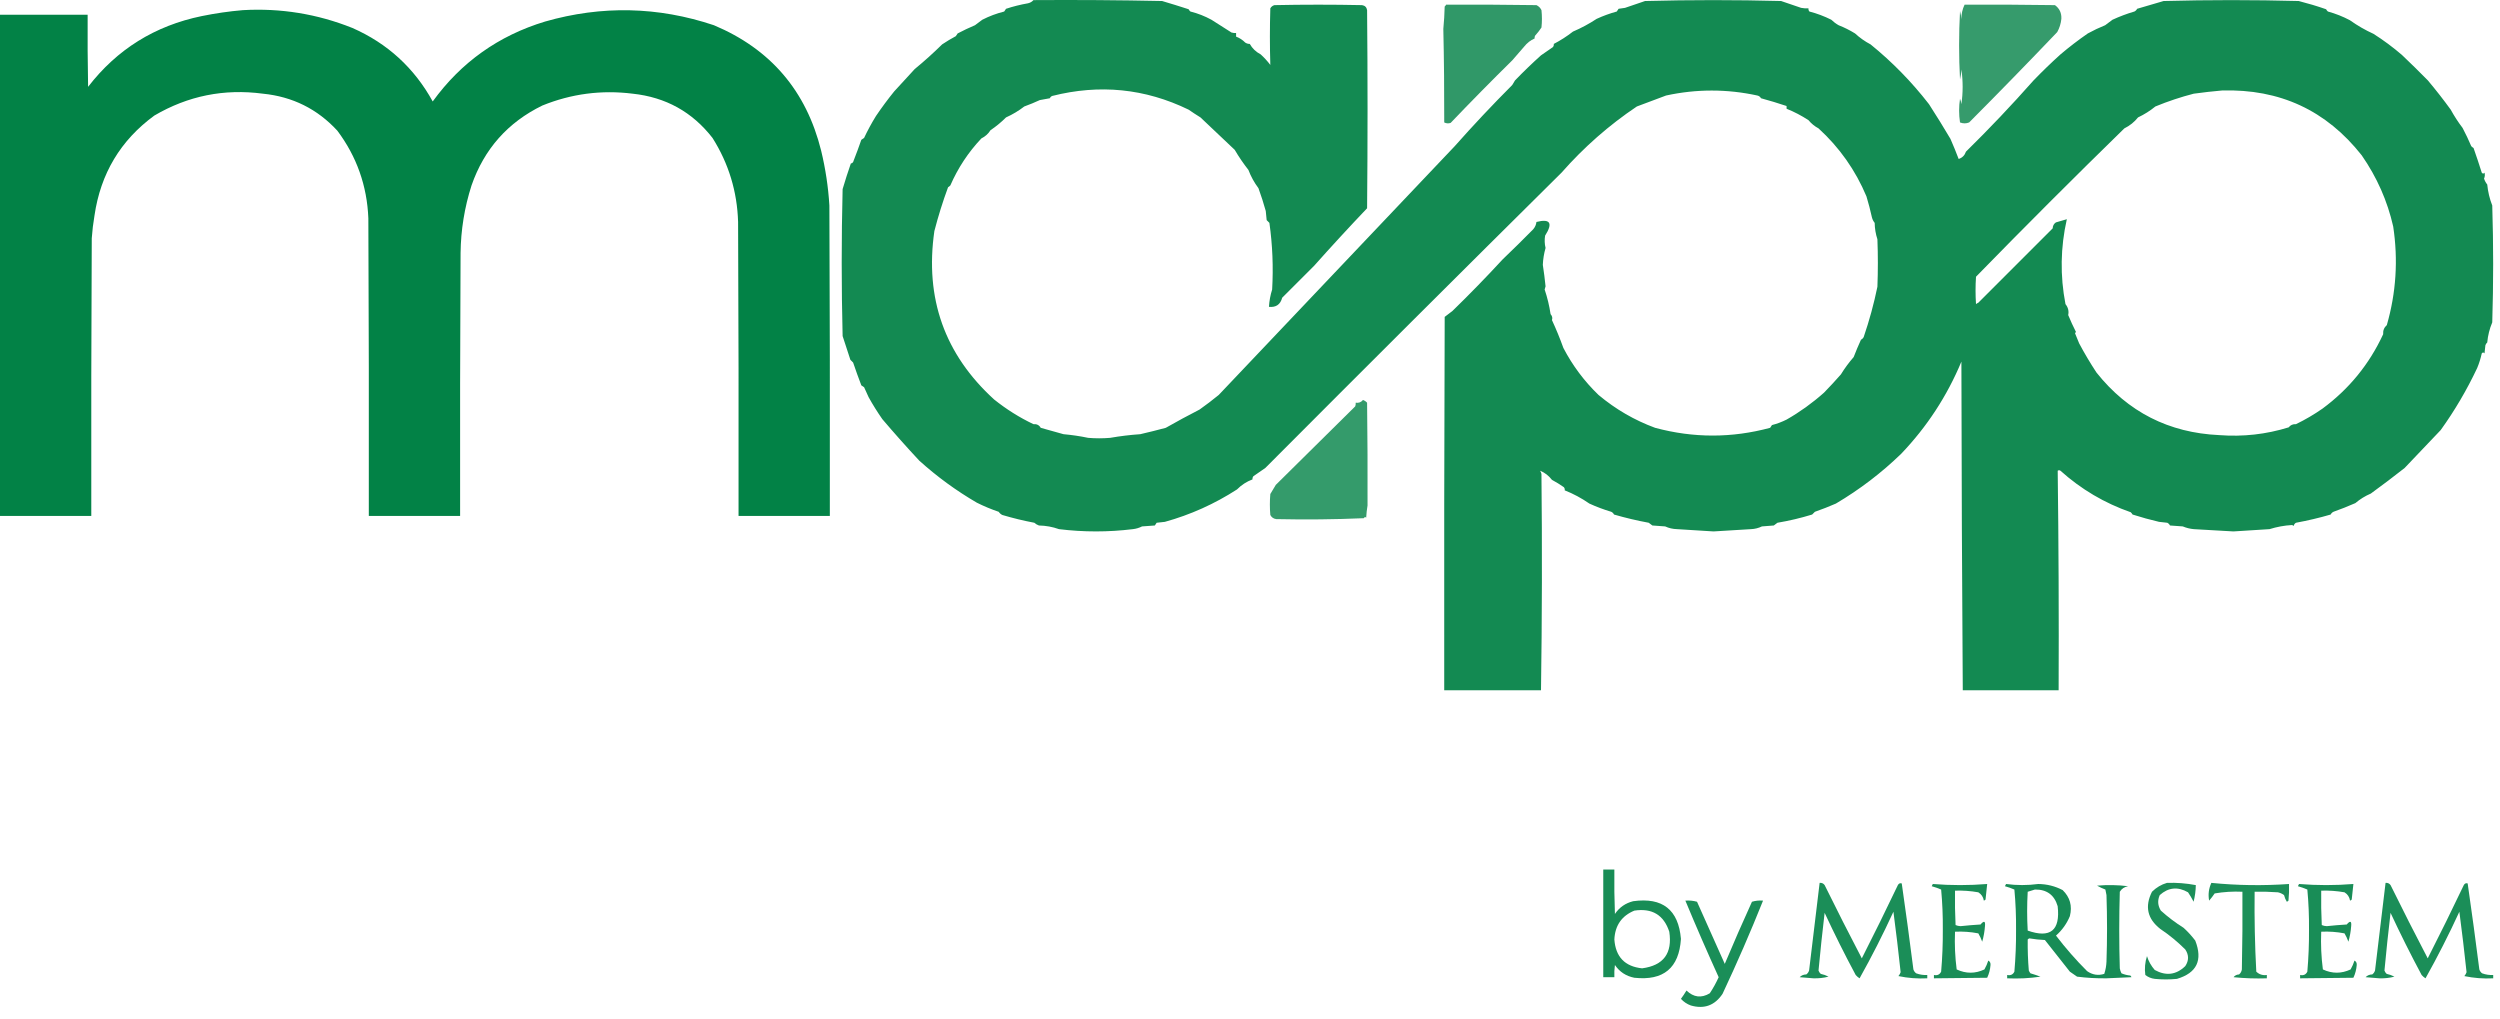 <svg width="184" height="75" viewBox="0 0 184 75" fill="none" xmlns="http://www.w3.org/2000/svg">
<path opacity="0.923" fill-rule="evenodd" clip-rule="evenodd" d="M76.06 0.008C79.218 -0.014 82.376 0.008 85.533 0.075C86.189 0.269 86.839 0.471 87.482 0.68C87.514 0.746 87.559 0.802 87.616 0.848C88.155 0.983 88.671 1.185 89.162 1.453C89.652 1.766 90.145 2.08 90.64 2.394C90.749 2.426 90.862 2.438 90.976 2.427C90.976 2.517 90.976 2.607 90.976 2.696C91.227 2.789 91.452 2.934 91.648 3.133C91.75 3.201 91.862 3.234 91.984 3.233C92.167 3.562 92.436 3.819 92.79 4.006C93.05 4.243 93.285 4.501 93.496 4.779C93.454 3.393 93.454 2.004 93.496 0.613C93.563 0.495 93.664 0.416 93.798 0.378C95.948 0.333 98.098 0.333 100.248 0.378C100.461 0.411 100.584 0.534 100.618 0.747C100.663 5.607 100.663 10.468 100.618 15.328C99.296 16.717 97.997 18.128 96.721 19.561C95.941 20.341 95.156 21.125 94.369 21.912C94.237 22.414 93.913 22.637 93.395 22.584C93.42 22.149 93.499 21.724 93.63 21.308C93.724 19.664 93.657 18.028 93.428 16.403C93.361 16.336 93.294 16.268 93.227 16.201C93.205 15.977 93.182 15.753 93.16 15.529C93.002 14.96 92.822 14.4 92.622 13.85C92.313 13.437 92.066 12.989 91.883 12.506C91.514 12.036 91.178 11.544 90.875 11.028C90.033 10.231 89.193 9.436 88.355 8.642C88.056 8.458 87.765 8.267 87.482 8.071C84.282 6.514 80.933 6.178 77.437 7.063C77.358 7.098 77.303 7.153 77.269 7.231C77.021 7.269 76.775 7.314 76.53 7.366C76.156 7.539 75.775 7.696 75.388 7.836C74.979 8.153 74.531 8.422 74.044 8.642C73.696 8.991 73.315 9.304 72.902 9.583C72.737 9.846 72.513 10.047 72.23 10.188C71.266 11.208 70.505 12.361 69.945 13.648C69.895 13.701 69.839 13.745 69.777 13.782C69.386 14.844 69.05 15.919 68.769 17.008C68.058 21.952 69.525 26.084 73.17 29.404C74.067 30.122 75.029 30.727 76.06 31.218C76.304 31.197 76.483 31.287 76.597 31.487C77.157 31.637 77.717 31.794 78.277 31.957C78.887 32.011 79.492 32.1 80.091 32.226C80.629 32.271 81.166 32.271 81.704 32.226C82.437 32.098 83.176 32.008 83.921 31.957C84.555 31.812 85.182 31.654 85.802 31.487C86.617 31.023 87.446 30.575 88.288 30.143C88.771 29.801 89.241 29.443 89.699 29.068C95.495 22.959 101.285 16.856 107.068 10.759C108.433 9.217 109.844 7.717 111.301 6.257C111.368 6.145 111.435 6.033 111.503 5.921C112.121 5.281 112.759 4.665 113.418 4.073C113.708 3.872 114 3.67 114.291 3.469C114.347 3.401 114.37 3.322 114.358 3.233C114.851 2.977 115.322 2.675 115.769 2.326C116.383 2.063 116.965 1.749 117.516 1.386C117.999 1.165 118.491 0.986 118.994 0.848C119.039 0.781 119.084 0.714 119.129 0.647C119.285 0.624 119.443 0.602 119.599 0.579C120.09 0.404 120.582 0.236 121.077 0.075C124.415 -0.014 127.751 -0.014 131.089 0.075C131.584 0.236 132.076 0.404 132.567 0.579C132.745 0.613 132.924 0.624 133.104 0.613C133.093 0.702 133.115 0.78 133.172 0.848C133.729 0.991 134.266 1.193 134.784 1.453C134.947 1.611 135.126 1.746 135.322 1.856C135.744 2.022 136.147 2.224 136.531 2.461C136.876 2.779 137.257 3.048 137.673 3.267C139.267 4.559 140.701 6.026 141.974 7.668C142.518 8.51 143.044 9.361 143.553 10.221C143.767 10.708 143.968 11.201 144.157 11.7C144.422 11.614 144.601 11.435 144.695 11.162C146.412 9.475 148.07 7.728 149.667 5.921C150.304 5.262 150.964 4.624 151.649 4.006C152.294 3.459 152.966 2.944 153.665 2.461C154.077 2.234 154.503 2.032 154.941 1.856C155.121 1.722 155.299 1.587 155.479 1.453C156.004 1.211 156.541 1.009 157.091 0.848C157.181 0.803 157.248 0.736 157.293 0.647C157.943 0.456 158.593 0.266 159.242 0.075C162.556 -0.014 165.871 -0.014 169.186 0.075C169.867 0.249 170.539 0.45 171.201 0.68C171.234 0.746 171.278 0.802 171.336 0.848C171.895 1.001 172.432 1.214 172.948 1.486C173.497 1.878 174.079 2.213 174.695 2.494C175.428 2.961 176.122 3.476 176.778 4.04C177.432 4.66 178.07 5.287 178.693 5.921C179.279 6.619 179.839 7.335 180.373 8.071C180.631 8.542 180.922 8.99 181.246 9.415C181.478 9.855 181.691 10.303 181.885 10.759C181.934 10.812 181.991 10.856 182.053 10.893C182.264 11.492 182.466 12.097 182.657 12.707C182.725 12.797 182.792 12.797 182.859 12.707C182.901 12.856 182.89 13.002 182.825 13.144C182.878 13.305 182.956 13.45 183.061 13.581C183.113 14.117 183.237 14.632 183.43 15.126C183.519 17.993 183.519 20.86 183.43 23.727C183.231 24.2 183.108 24.692 183.061 25.205C182.999 25.261 182.954 25.328 182.926 25.406C182.904 25.608 182.881 25.809 182.859 26.011C182.792 25.922 182.725 25.922 182.657 26.011C182.577 26.381 182.465 26.739 182.321 27.086C181.56 28.699 180.665 30.223 179.634 31.655C178.749 32.584 177.865 33.514 176.98 34.444C176.163 35.087 175.335 35.714 174.494 36.325C174.077 36.504 173.696 36.739 173.352 37.03C172.818 37.264 172.281 37.477 171.739 37.669C171.65 37.714 171.582 37.781 171.537 37.87C170.698 38.115 169.847 38.316 168.984 38.475C168.893 38.527 168.838 38.605 168.816 38.71C168.779 38.675 168.734 38.652 168.682 38.643C168.121 38.676 167.572 38.777 167.036 38.945C166.151 39.002 165.266 39.059 164.382 39.113C163.407 39.059 162.433 39.004 161.459 38.945C161.18 38.92 160.911 38.852 160.653 38.744C160.339 38.721 160.026 38.699 159.712 38.676C159.667 38.587 159.6 38.52 159.51 38.475C159.309 38.453 159.107 38.43 158.906 38.408C158.248 38.254 157.599 38.075 156.957 37.87C156.92 37.808 156.876 37.752 156.823 37.702C154.891 37.028 153.166 36.008 151.649 34.645C151.582 34.6 151.515 34.6 151.447 34.645C151.515 40.027 151.537 45.413 151.515 50.804C149.163 50.804 146.811 50.804 144.46 50.804C144.404 42.743 144.37 34.681 144.359 26.616C143.305 29.146 141.827 31.409 139.924 33.402C138.473 34.807 136.872 36.027 135.12 37.064C134.612 37.284 134.097 37.486 133.575 37.669C133.508 37.736 133.44 37.803 133.373 37.87C132.537 38.127 131.686 38.329 130.82 38.475C130.731 38.542 130.64 38.609 130.551 38.676C130.26 38.699 129.969 38.721 129.678 38.744C129.424 38.867 129.155 38.934 128.871 38.945C127.954 39.005 127.035 39.061 126.117 39.113C125.22 39.063 124.325 39.007 123.429 38.945C123.123 38.938 122.832 38.871 122.555 38.744C122.242 38.721 121.929 38.699 121.615 38.676C121.525 38.609 121.435 38.542 121.346 38.475C120.485 38.316 119.634 38.115 118.793 37.87C118.748 37.781 118.681 37.714 118.591 37.669C118.038 37.504 117.501 37.302 116.979 37.064C116.406 36.666 115.801 36.342 115.164 36.09C115.176 36.001 115.154 35.922 115.097 35.855C114.817 35.658 114.526 35.48 114.224 35.317C113.982 35.005 113.69 34.781 113.35 34.645C113.397 34.717 113.43 34.795 113.451 34.88C113.506 40.189 113.495 45.497 113.418 50.804C111.044 50.804 108.669 50.804 106.295 50.804C106.284 41.644 106.295 32.483 106.329 23.323C106.519 23.178 106.71 23.032 106.9 22.887C108.169 21.652 109.4 20.387 110.596 19.09C111.356 18.363 112.107 17.624 112.846 16.873C112.98 16.717 113.059 16.538 113.082 16.336C114.097 16.079 114.31 16.415 113.72 17.343C113.669 17.648 113.681 17.951 113.753 18.25C113.637 18.657 113.569 19.072 113.552 19.494C113.632 20.016 113.699 20.542 113.753 21.073C113.726 21.149 113.704 21.228 113.686 21.308C113.885 21.899 114.03 22.504 114.123 23.122C114.244 23.257 114.278 23.403 114.224 23.559C114.533 24.227 114.813 24.91 115.064 25.608C115.739 26.903 116.601 28.056 117.651 29.068C118.909 30.122 120.298 30.929 121.816 31.487C124.642 32.248 127.464 32.248 130.282 31.487C130.327 31.42 130.372 31.353 130.417 31.285C130.788 31.189 131.146 31.055 131.492 30.882C132.471 30.324 133.389 29.663 134.247 28.9C134.673 28.463 135.087 28.015 135.49 27.556C135.767 27.105 136.081 26.68 136.43 26.28C136.597 25.846 136.776 25.421 136.968 25.003C137.057 24.958 137.124 24.891 137.169 24.802C137.585 23.584 137.921 22.352 138.177 21.106C138.222 19.942 138.222 18.777 138.177 17.612C138.05 17.22 137.982 16.817 137.976 16.403C137.879 16.284 137.812 16.149 137.774 16C137.66 15.48 137.526 14.965 137.371 14.454C136.562 12.526 135.386 10.857 133.843 9.449C133.555 9.294 133.309 9.092 133.104 8.844C132.59 8.509 132.052 8.228 131.492 8.004C131.492 7.937 131.492 7.87 131.492 7.802C130.875 7.596 130.248 7.405 129.61 7.231C129.551 7.125 129.462 7.058 129.342 7.03C127.103 6.543 124.863 6.543 122.623 7.03C121.908 7.298 121.191 7.567 120.473 7.836C118.424 9.211 116.576 10.835 114.929 12.707C107.641 19.928 100.373 27.174 93.126 34.444C92.835 34.645 92.543 34.847 92.252 35.048C92.196 35.116 92.174 35.195 92.185 35.283C91.752 35.445 91.371 35.691 91.043 36.023C89.39 37.09 87.621 37.885 85.735 38.408C85.533 38.43 85.332 38.453 85.13 38.475C85.085 38.542 85.041 38.609 84.996 38.676C84.682 38.699 84.369 38.721 84.055 38.744C83.844 38.851 83.62 38.918 83.383 38.945C81.569 39.168 79.755 39.168 77.941 38.945C77.465 38.775 76.973 38.686 76.463 38.676C76.338 38.631 76.225 38.564 76.127 38.475C75.334 38.325 74.55 38.134 73.775 37.904C73.664 37.851 73.575 37.773 73.506 37.669C72.957 37.484 72.419 37.259 71.894 36.997C70.381 36.116 68.97 35.086 67.661 33.906C66.733 32.91 65.826 31.892 64.939 30.849C64.577 30.329 64.241 29.792 63.932 29.236C63.819 28.99 63.708 28.744 63.596 28.497C63.529 28.452 63.461 28.408 63.394 28.363C63.182 27.808 62.981 27.248 62.789 26.683C62.722 26.616 62.655 26.549 62.588 26.481C62.402 25.896 62.211 25.314 62.017 24.734C61.927 21.128 61.927 17.523 62.017 13.917C62.204 13.282 62.406 12.655 62.621 12.035C62.734 12.013 62.801 11.946 62.823 11.834C63.024 11.322 63.214 10.807 63.394 10.289C63.461 10.243 63.529 10.199 63.596 10.154C63.856 9.602 64.147 9.064 64.469 8.542C64.891 7.918 65.339 7.313 65.813 6.727C66.319 6.177 66.823 5.628 67.325 5.081C68.026 4.506 68.698 3.901 69.341 3.267C69.665 3.049 70.001 2.847 70.348 2.662C70.393 2.595 70.438 2.528 70.483 2.461C70.901 2.24 71.327 2.039 71.759 1.856C71.939 1.722 72.118 1.587 72.297 1.453C72.81 1.19 73.348 0.989 73.909 0.848C73.954 0.781 73.999 0.714 74.044 0.647C74.571 0.473 75.108 0.339 75.656 0.243C75.826 0.204 75.96 0.126 76.06 0.008ZM163.542 6.66C167.792 6.535 171.218 8.125 173.822 11.431C174.943 13.045 175.715 14.792 176.14 16.672C176.511 19.133 176.354 21.552 175.67 23.928C175.471 24.103 175.381 24.327 175.401 24.6C174.378 26.809 172.889 28.635 170.933 30.076C170.316 30.506 169.666 30.887 168.984 31.218C168.757 31.206 168.578 31.284 168.447 31.453C166.787 31.968 165.085 32.158 163.34 32.025C159.625 31.855 156.612 30.321 154.303 27.422C153.84 26.719 153.415 26.003 153.026 25.272C152.927 25.028 152.826 24.782 152.724 24.533C152.738 24.493 152.76 24.46 152.791 24.432C152.586 24.028 152.395 23.614 152.22 23.189C152.281 22.895 152.213 22.626 152.019 22.383C151.616 20.293 151.65 18.21 152.119 16.134C151.851 16.208 151.582 16.287 151.313 16.369C151.16 16.474 151.083 16.619 151.078 16.806C149.254 18.63 147.429 20.455 145.602 22.282C145.54 22.307 145.484 22.34 145.434 22.383C145.389 21.711 145.389 21.039 145.434 20.367C149.023 16.688 152.663 13.049 156.352 9.449C156.75 9.252 157.086 8.984 157.36 8.642C157.818 8.425 158.243 8.156 158.637 7.836C159.565 7.454 160.506 7.141 161.459 6.895C162.161 6.799 162.856 6.72 163.542 6.66Z" fill="#008145"/>
<path opacity="0.809" fill-rule="evenodd" clip-rule="evenodd" d="M106.43 0.345C108.647 0.333 110.865 0.345 113.082 0.378C113.25 0.457 113.373 0.58 113.452 0.748C113.497 1.173 113.497 1.599 113.452 2.024C113.311 2.238 113.154 2.44 112.981 2.629C112.949 2.693 112.937 2.76 112.948 2.831C112.647 2.962 112.389 3.164 112.175 3.435C111.888 3.767 111.597 4.103 111.301 4.443C109.763 5.958 108.252 7.493 106.766 9.046C106.605 9.1 106.448 9.089 106.296 9.012C106.302 6.714 106.28 4.418 106.229 2.125C106.282 1.579 106.315 1.03 106.329 0.479C106.378 0.443 106.411 0.398 106.43 0.345Z" fill="#008145"/>
<path opacity="0.786" fill-rule="evenodd" clip-rule="evenodd" d="M144.593 0.345C146.811 0.333 149.028 0.345 151.245 0.378C151.581 0.623 151.737 0.959 151.716 1.386C151.683 1.731 151.582 2.056 151.413 2.36C149.277 4.599 147.116 6.816 144.929 9.012C144.706 9.102 144.481 9.102 144.257 9.012C144.168 8.43 144.168 7.848 144.257 7.265C144.312 7.394 144.345 7.529 144.358 7.668C144.481 6.818 144.481 5.967 144.358 5.115C144.347 5.364 144.313 5.611 144.257 5.854C144.168 4.174 144.168 2.495 144.257 0.815C144.313 1.013 144.346 1.215 144.358 1.42C144.354 1.039 144.431 0.681 144.593 0.345Z" fill="#008145"/>
<path opacity="0.992" fill-rule="evenodd" clip-rule="evenodd" d="M17.873 0.747C20.66 0.588 23.348 1.024 25.936 2.058C28.517 3.195 30.488 4.997 31.848 7.467C33.937 4.584 36.692 2.625 40.113 1.587C44.287 0.391 48.43 0.481 52.543 1.856C56.714 3.609 59.345 6.688 60.438 11.095C60.758 12.421 60.96 13.764 61.043 15.126C61.076 22.741 61.088 30.356 61.076 37.971C58.837 37.971 56.597 37.971 54.357 37.971C54.369 30.759 54.357 23.547 54.324 16.336C54.257 14.097 53.63 12.036 52.442 10.154C50.957 8.241 48.997 7.154 46.563 6.895C44.268 6.609 42.051 6.899 39.911 7.769C37.372 9.01 35.636 10.969 34.704 13.648C34.188 15.265 33.919 16.922 33.898 18.62C33.864 25.07 33.853 31.521 33.864 37.971C31.625 37.971 29.384 37.971 27.145 37.971C27.156 30.669 27.145 23.369 27.111 16.067C27.015 13.671 26.253 11.521 24.827 9.617C23.355 8.02 21.529 7.112 19.351 6.895C16.493 6.516 13.828 7.054 11.355 8.508C8.87 10.329 7.403 12.781 6.954 15.865C6.859 16.422 6.792 16.982 6.753 17.545C6.719 24.354 6.708 31.163 6.719 37.971C4.48 37.971 2.239 37.971 0 37.971C0 25.675 0 13.379 0 1.083C2.15 1.083 4.3 1.083 6.45 1.083C6.439 2.853 6.45 4.622 6.484 6.391C8.613 3.629 11.402 1.893 14.849 1.184C15.858 0.978 16.866 0.832 17.873 0.747Z" fill="#008145"/>
<path opacity="0.796" fill-rule="evenodd" clip-rule="evenodd" d="M100.316 29.438C100.432 29.48 100.533 29.547 100.618 29.64C100.649 32.165 100.661 34.684 100.651 37.199C100.601 37.498 100.567 37.8 100.551 38.106C100.49 38.028 100.433 38.039 100.383 38.139C98.233 38.232 96.083 38.254 93.932 38.206C93.734 38.18 93.588 38.079 93.496 37.904C93.451 37.389 93.451 36.874 93.496 36.359C93.63 36.135 93.764 35.91 93.899 35.687C95.845 33.761 97.793 31.835 99.744 29.908C99.777 29.822 99.789 29.732 99.778 29.64C100.002 29.672 100.181 29.605 100.316 29.438Z" fill="#008145"/>
<path opacity="0.905" fill-rule="evenodd" clip-rule="evenodd" d="M118 64C118.272 64 118.545 64 118.817 64C118.803 65.09 118.817 66.178 118.858 67.267C119.185 66.783 119.634 66.47 120.205 66.328C122.364 66.03 123.535 66.956 123.717 69.104C123.58 71.244 122.436 72.197 120.287 71.963C119.678 71.843 119.201 71.529 118.858 71.024C118.817 71.322 118.803 71.621 118.817 71.922C118.545 71.922 118.272 71.922 118 71.922C118 69.282 118 66.64 118 64ZM120.287 67.022C121.595 66.824 122.453 67.341 122.859 68.574C123.101 70.162 122.435 71.06 120.858 71.269C119.593 71.137 118.911 70.429 118.817 69.145C118.867 68.115 119.357 67.406 120.287 67.022Z" fill="#008145"/>
<path opacity="0.891" fill-rule="evenodd" clip-rule="evenodd" d="M133.925 64.98C134.08 64.964 134.202 65.017 134.293 65.143C135.184 66.953 136.096 68.75 137.029 70.534C137.936 68.751 138.821 66.954 139.683 65.143C139.752 65.02 139.846 64.979 139.969 65.021C140.272 67.125 140.558 69.234 140.826 71.35C140.865 71.467 140.932 71.562 141.03 71.636C141.294 71.734 141.566 71.775 141.847 71.759C141.847 71.84 141.847 71.922 141.847 72.004C141.13 72.041 140.422 71.987 139.724 71.84C139.796 71.754 139.85 71.66 139.887 71.554C139.729 70.066 139.551 68.582 139.356 67.103C138.587 68.778 137.757 70.411 136.865 72.004C136.758 71.937 136.663 71.856 136.579 71.759C135.774 70.257 135.012 68.733 134.293 67.185C134.125 68.6 133.975 70.015 133.843 71.432C133.878 71.527 133.932 71.609 134.007 71.677C134.21 71.719 134.4 71.788 134.579 71.881C134.225 71.974 133.857 72.015 133.476 72.004C133.135 71.977 132.796 71.949 132.455 71.922C132.582 71.789 132.746 71.721 132.945 71.718C133.043 71.644 133.111 71.549 133.149 71.432C133.405 69.279 133.664 67.129 133.925 64.98Z" fill="#008145"/>
<path opacity="0.889" fill-rule="evenodd" clip-rule="evenodd" d="M159.488 64.98C160.204 64.955 160.911 65.01 161.612 65.144C161.605 65.558 161.55 65.966 161.449 66.368C161.33 66.134 161.194 65.903 161.04 65.674C160.288 65.243 159.594 65.311 158.958 65.879C158.782 66.273 158.81 66.654 159.039 67.022C159.56 67.493 160.119 67.915 160.713 68.288C161.03 68.576 161.315 68.89 161.571 69.227C162.135 70.673 161.685 71.612 160.223 72.045C159.679 72.099 159.135 72.099 158.59 72.045C158.329 72.012 158.098 71.917 157.896 71.759C157.831 71.287 157.872 70.824 158.018 70.37C158.131 70.744 158.321 71.084 158.59 71.391C159.42 71.847 160.169 71.752 160.836 71.105C161.108 70.697 161.108 70.289 160.836 69.88C160.271 69.315 159.658 68.811 158.998 68.37C158.046 67.625 157.842 66.713 158.386 65.633C158.704 65.319 159.071 65.101 159.488 64.98Z" fill="#008145"/>
<path opacity="0.889" fill-rule="evenodd" clip-rule="evenodd" d="M162.755 64.98C164.657 65.169 166.562 65.196 168.472 65.062C168.486 65.471 168.472 65.879 168.431 66.287C168.398 66.324 168.357 66.351 168.309 66.368C168.217 66.216 168.149 66.052 168.105 65.878C167.97 65.779 167.821 65.711 167.656 65.674C167.085 65.633 166.513 65.62 165.94 65.633C165.918 67.595 165.958 69.555 166.063 71.514C166.279 71.72 166.537 71.802 166.839 71.759C166.839 71.84 166.839 71.922 166.839 72.004C166.02 72.031 165.204 72.004 164.389 71.922C164.488 71.794 164.624 71.726 164.797 71.718C164.911 71.622 164.979 71.5 165.001 71.35C165.042 69.445 165.056 67.54 165.042 65.633C164.354 65.6 163.674 65.641 163 65.756C162.873 65.944 162.737 66.12 162.592 66.287C162.508 65.836 162.563 65.401 162.755 64.98Z" fill="#008145"/>
<path opacity="0.891" fill-rule="evenodd" clip-rule="evenodd" d="M175.577 64.98C175.732 64.964 175.854 65.018 175.945 65.144C176.836 66.954 177.748 68.75 178.681 70.534C179.588 68.751 180.474 66.954 181.335 65.144C181.404 65.02 181.499 64.98 181.621 65.021C181.924 67.125 182.21 69.235 182.479 71.351C182.517 71.468 182.585 71.563 182.683 71.636C182.947 71.734 183.219 71.775 183.5 71.759C183.5 71.841 183.5 71.922 183.5 72.004C182.782 72.042 182.074 71.988 181.376 71.841C181.448 71.755 181.503 71.66 181.539 71.555C181.381 70.066 181.204 68.583 181.009 67.104C180.239 68.778 179.409 70.412 178.518 72.004C178.411 71.938 178.315 71.856 178.232 71.759C177.427 70.257 176.665 68.733 175.945 67.186C175.778 68.6 175.627 70.015 175.496 71.432C175.53 71.528 175.585 71.61 175.659 71.677C175.863 71.72 176.053 71.788 176.231 71.882C175.877 71.975 175.51 72.016 175.128 72.004C174.788 71.977 174.448 71.949 174.107 71.922C174.235 71.789 174.398 71.722 174.597 71.718C174.695 71.645 174.763 71.549 174.802 71.432C175.057 69.279 175.316 67.129 175.577 64.98Z" fill="#008145"/>
<path opacity="0.902" fill-rule="evenodd" clip-rule="evenodd" d="M142.255 65.062C143.589 65.17 144.923 65.17 146.257 65.062C146.22 65.443 146.179 65.824 146.135 66.205C146.101 66.243 146.061 66.27 146.012 66.287C145.967 66.017 145.83 65.813 145.604 65.674C145.036 65.574 144.465 65.533 143.889 65.552C143.875 66.397 143.889 67.24 143.93 68.084C144.044 68.135 144.167 68.161 144.297 68.165C144.786 68.113 145.276 68.072 145.767 68.043C146.025 67.742 146.133 67.782 146.094 68.165C146.065 68.556 145.998 68.937 145.89 69.309C145.815 69.095 145.719 68.891 145.604 68.696C145.038 68.587 144.466 68.546 143.889 68.574C143.851 69.508 143.892 70.433 144.011 71.351C144.692 71.67 145.372 71.67 146.053 71.351C146.171 71.142 146.266 70.924 146.339 70.697C146.461 70.767 146.515 70.875 146.502 71.024C146.477 71.356 146.395 71.668 146.257 71.963C144.946 71.976 143.639 71.99 142.337 72.004C142.337 71.922 142.337 71.841 142.337 71.759C142.586 71.811 142.763 71.73 142.868 71.514C142.957 70.483 142.998 69.448 142.991 68.41C143 67.426 142.959 66.446 142.868 65.47C142.643 65.373 142.412 65.291 142.174 65.225C142.203 65.17 142.231 65.115 142.255 65.062Z" fill="#008145"/>
<path opacity="0.91" fill-rule="evenodd" clip-rule="evenodd" d="M147.646 65.062C148.436 65.167 149.225 65.167 150.015 65.062C150.654 65.069 151.254 65.218 151.811 65.511C152.354 66.039 152.531 66.678 152.342 67.43C152.113 67.983 151.773 68.46 151.321 68.86C152.023 69.779 152.785 70.651 153.608 71.473C154.001 71.749 154.423 71.818 154.874 71.677C154.97 71.387 155.024 71.088 155.037 70.779C155.092 69.145 155.092 67.512 155.037 65.879C155.01 65.742 154.983 65.607 154.956 65.47C154.743 65.39 154.539 65.296 154.343 65.184C155.107 65.117 155.869 65.13 156.63 65.225C156.36 65.271 156.155 65.407 156.017 65.634C155.963 67.512 155.963 69.391 156.017 71.269C156.039 71.4 156.08 71.522 156.14 71.636C156.347 71.725 156.565 71.78 156.793 71.8C156.831 71.833 156.858 71.874 156.875 71.922C156.262 71.949 155.65 71.977 155.037 72.004C154.311 72.013 153.59 71.972 152.873 71.882C152.696 71.759 152.519 71.636 152.342 71.514C151.73 70.738 151.117 69.962 150.505 69.186C150.119 69.168 149.738 69.128 149.361 69.064C149.313 69.081 149.272 69.108 149.239 69.145C149.231 69.907 149.257 70.67 149.32 71.432C149.351 71.507 149.391 71.575 149.443 71.636C149.694 71.71 149.939 71.792 150.178 71.882C149.375 72.002 148.558 72.042 147.728 72.004C147.728 71.922 147.728 71.841 147.728 71.759C147.977 71.811 148.153 71.73 148.259 71.514C148.348 70.483 148.389 69.448 148.381 68.41C148.39 67.426 148.349 66.446 148.259 65.47C148.034 65.373 147.803 65.291 147.564 65.225C147.594 65.17 147.622 65.115 147.646 65.062ZM149.77 65.47C150.639 65.457 151.198 65.865 151.444 66.695C151.647 68.481 150.912 69.079 149.239 68.492C149.184 67.539 149.184 66.587 149.239 65.634C149.425 65.583 149.601 65.529 149.77 65.47Z" fill="#008145"/>
<path opacity="0.902" fill-rule="evenodd" clip-rule="evenodd" d="M169.208 65.062C170.541 65.17 171.875 65.17 173.21 65.062C173.172 65.443 173.131 65.824 173.087 66.205C173.054 66.243 173.013 66.27 172.964 66.287C172.919 66.017 172.782 65.813 172.556 65.674C171.989 65.574 171.417 65.533 170.841 65.552C170.827 66.397 170.841 67.24 170.882 68.084C170.996 68.135 171.119 68.161 171.249 68.165C171.739 68.113 172.229 68.072 172.719 68.043C172.977 67.742 173.085 67.782 173.046 68.165C173.018 68.556 172.95 68.937 172.842 69.309C172.767 69.095 172.671 68.891 172.556 68.696C171.99 68.587 171.418 68.546 170.841 68.574C170.803 69.508 170.844 70.433 170.964 71.351C171.644 71.67 172.324 71.67 173.005 71.351C173.123 71.142 173.218 70.924 173.291 70.697C173.413 70.767 173.468 70.875 173.455 71.024C173.429 71.356 173.348 71.668 173.21 71.963C171.898 71.976 170.591 71.99 169.289 72.004C169.289 71.922 169.289 71.841 169.289 71.759C169.538 71.811 169.715 71.73 169.82 71.514C169.909 70.483 169.95 69.448 169.943 68.41C169.952 67.426 169.911 66.446 169.82 65.47C169.596 65.373 169.364 65.291 169.126 65.225C169.155 65.17 169.183 65.115 169.208 65.062Z" fill="#008145"/>
<path opacity="0.896" fill-rule="evenodd" clip-rule="evenodd" d="M124.043 66.287C124.338 66.263 124.624 66.29 124.901 66.369C125.581 67.893 126.262 69.417 126.943 70.942C127.587 69.408 128.254 67.884 128.944 66.369C129.211 66.288 129.483 66.261 129.76 66.287C128.836 68.6 127.842 70.887 126.779 73.147C126.21 73.999 125.434 74.285 124.452 74.005C124.164 73.902 123.919 73.739 123.717 73.515C123.863 73.318 123.999 73.114 124.125 72.902C124.653 73.409 125.224 73.477 125.84 73.106C126.089 72.732 126.307 72.336 126.494 71.922C125.644 70.054 124.828 68.176 124.043 66.287Z" fill="#008145"/>
</svg>
